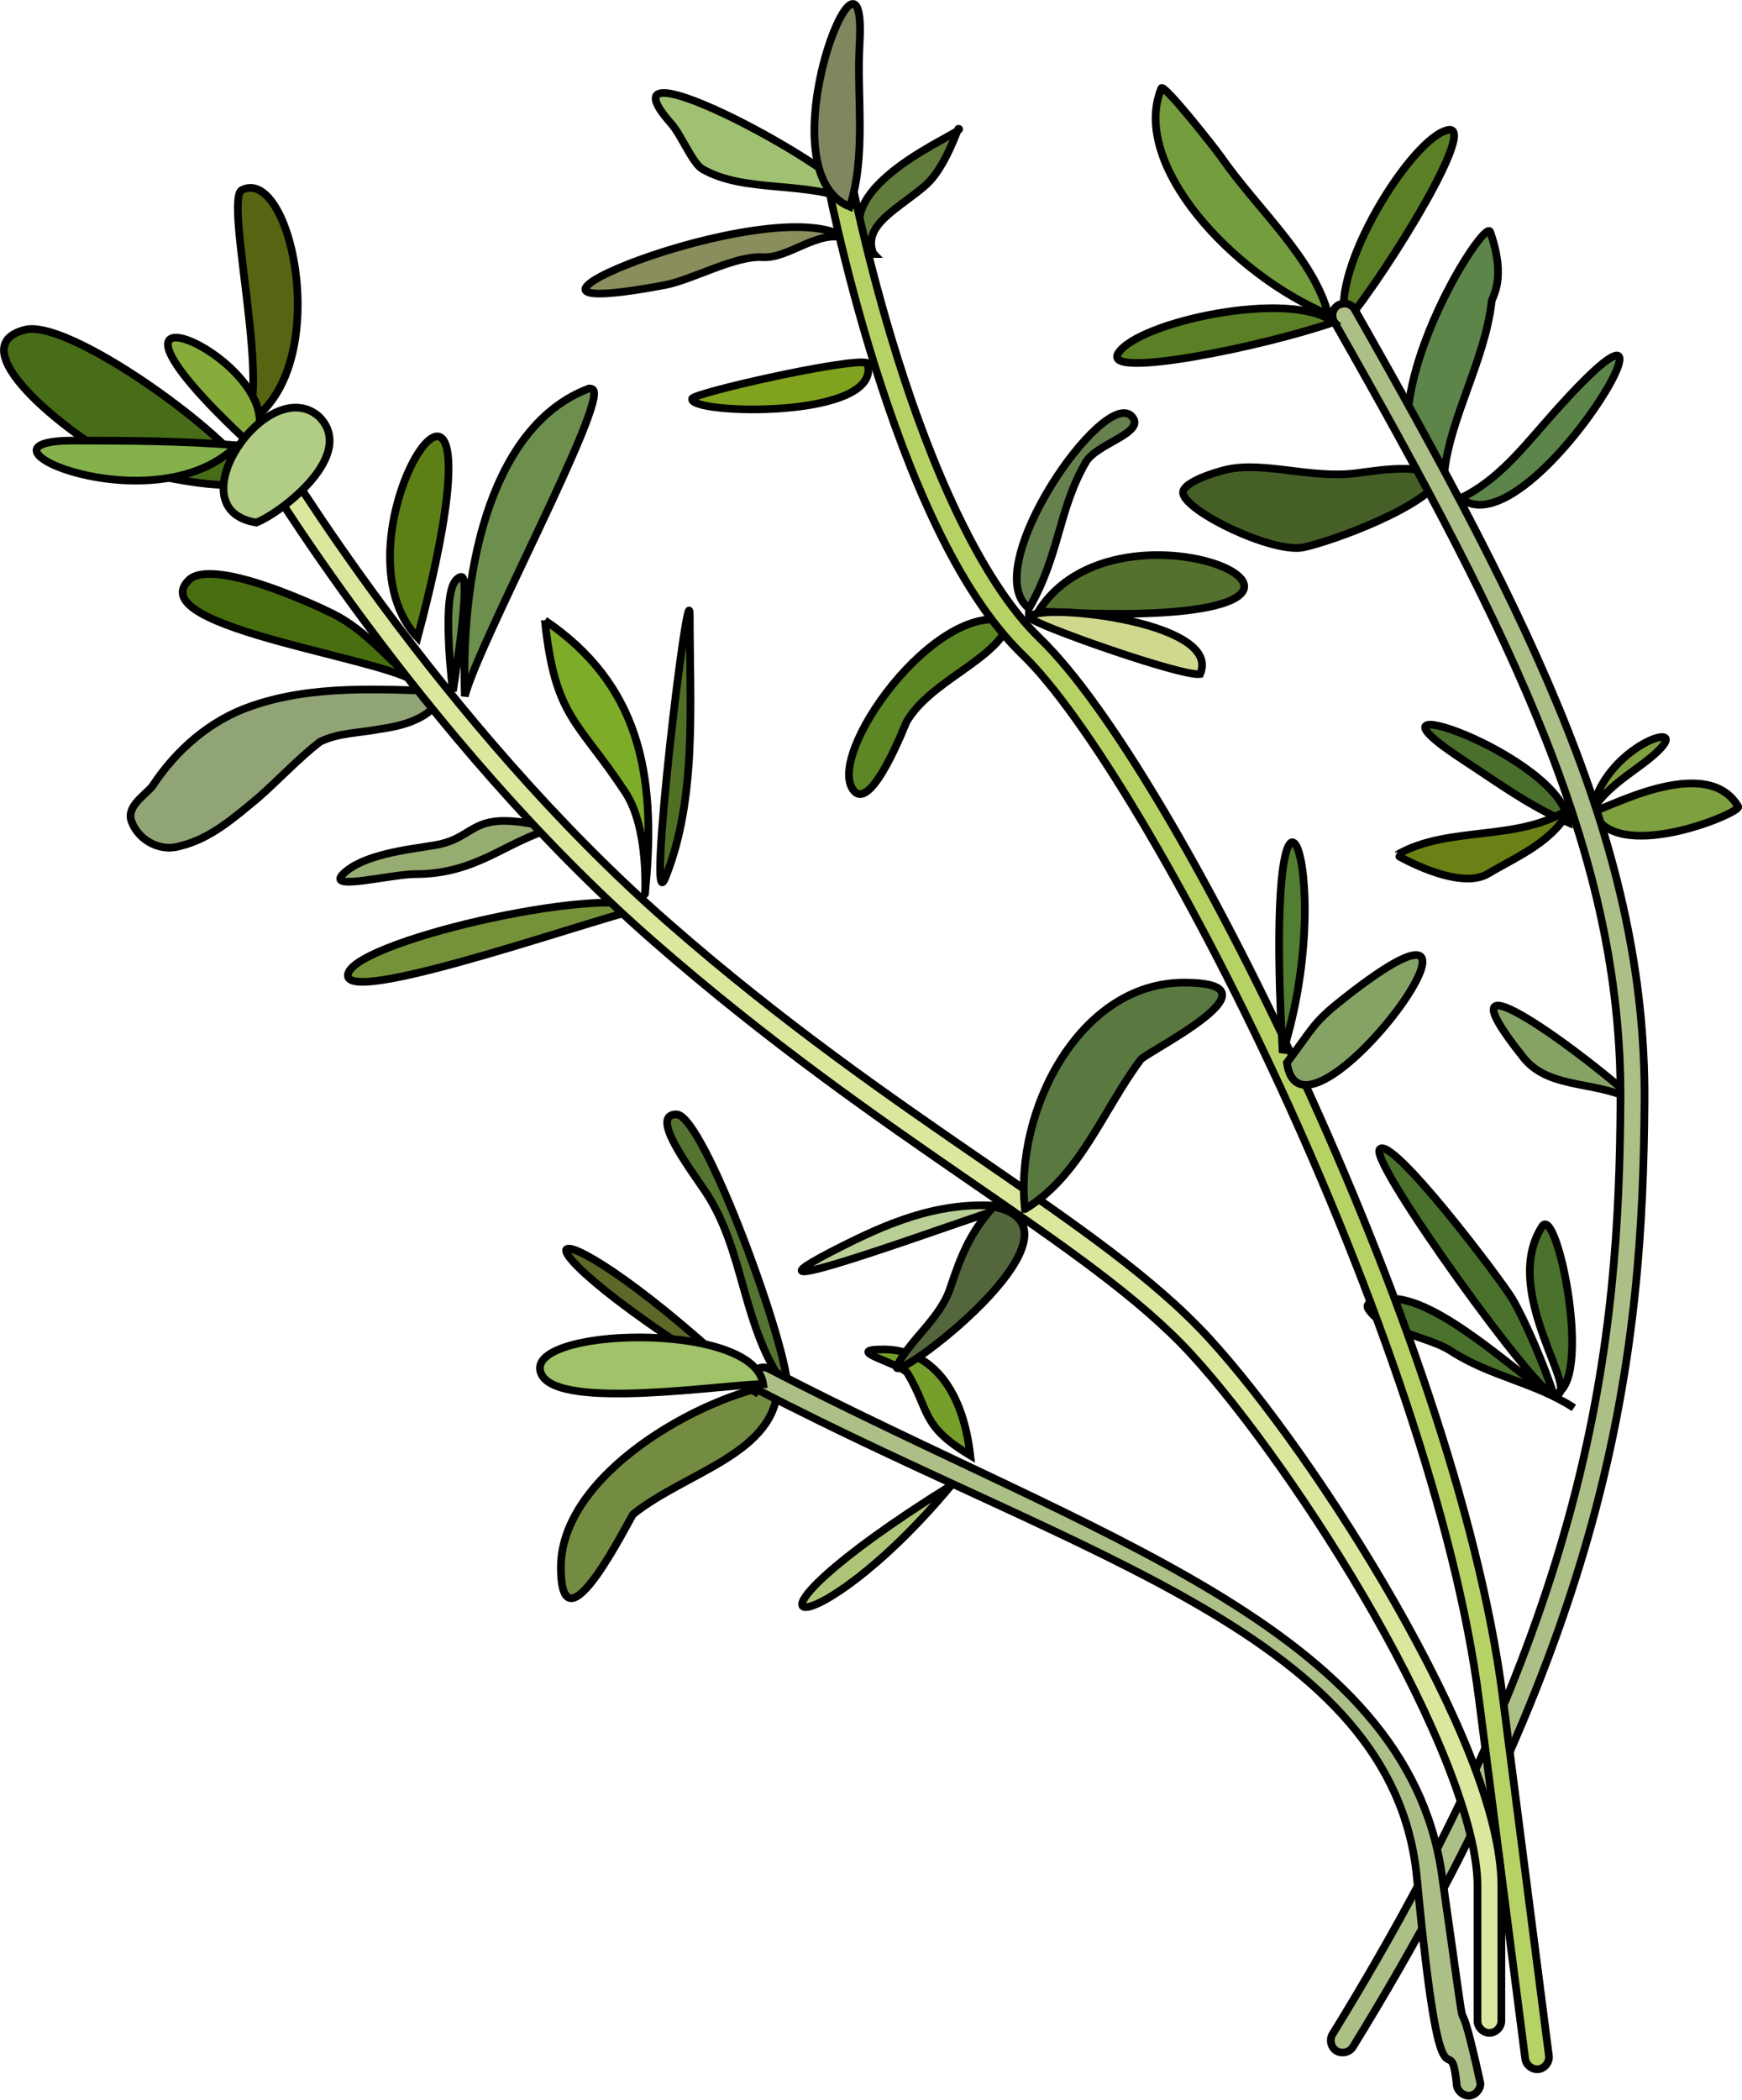 <?xml version="1.0" encoding="UTF-8"?><svg xmlns="http://www.w3.org/2000/svg" width="1109.7" height="1337.2" viewBox="0 0 1109.7 1337.2"><g id="a"/><g id="b"><g id="c"><g><path d="M857.4,205.3c29.1-36.1,84.2-126.7,64.9-122.5-23,4.9-75.7,89.8-64.9,122.5h0Z" fill="#5a7f25"/><path d="M857.4,205.3c29.1-36.1,84.2-126.7,64.9-122.5-23,4.9-75.8,89.8-64.9,122.5h0Z" fill="none" stroke="#000" stroke-width="4.9"/><path d="M926.3,319.3c-77.1-27.5,19-183.3,23-171.6,10.5,30.1,1.3,40.8,.9,44.4-4.1,37.1-26.2,73.2-30.1,108.5,31.6,95.2,189-174.4,64.3-31.5-17.8,20.4-33.5,39.6-58.1,50.1h0Z" fill="#5d8549"/><path d="M926.3,319.3c-77.1-27.5,19-183.3,23-171.6,10.5,30.1,1.3,40.8,.9,44.4-4.2,37.1-26.2,73.2-30.1,108.5,31.6,95.2,189-174.4,64.3-31.5-17.8,20.4-33.5,39.6-58.1,50.1h0Z" fill="none" stroke="#000" stroke-width="4.9"/><path d="M918.2,303.2c-16.5-7.5-36.1-4.3-53.6-1.9-28.9,3.9-58.6-7.5-82.6-2.4-7.1,1.5-29.8,8.4-28.3,15.5,2.5,12,57.3,38.2,76.6,34.2,18.9-4,80.5-26.6,87.9-45.4h0Z" fill="#465f26"/><path d="M918.2,303.2c-16.5-7.5-36.1-4.2-53.6-1.9-28.9,3.9-58.6-7.5-82.6-2.4-7,1.5-29.8,8.4-28.3,15.5,2.6,12,57.4,38.2,76.6,34.2,18.9-4,80.5-26.6,87.9-45.4h0Z" fill="none" stroke="#000" stroke-width="4.9"/><path d="M999.1,523.9c-23.8-9.8-44.6-25.2-66-39.2-82.5-53.5,63.1-3.3,66,39.2h0Z" fill="#4a6f2d"/><path d="M999.1,523.9c-23.8-9.9-44.6-25.2-66-39.2-82.5-53.5,63.1-3.3,66,39.2h0Z" fill="none" stroke="#000" stroke-width="4.9"/><path d="M1000.9,514.1c-11.7,22.2-32.6,30.3-53.1,42.4-18.8,11.1-58.3-11.9-58-12.1,33.1-19.4,79.1-7.7,111.1-30.3h0Z" fill="#6a8116"/><path d="M1000.9,514.1c-11.7,22.2-32.6,30.3-53.1,42.4-18.8,11.1-58.3-11.9-58-12,33.1-19.4,79.1-7.7,111.1-30.3h0Z" fill="none" stroke="#000" stroke-width="4.9"/><path d="M1014.5,515.7c12.4,36.4,95.1,2,92.8-2-22.3-38-98.1,10.2-92.8,2,9.3-14.4,23.9-22.8,35.4-31.9,36.7-29.4-26.8-11.6-35.4,31.9h0Z" fill="#7ea040"/><path d="M1014.5,515.7c12.4,36.4,95.1,2,92.8-2-22.3-38-98.1,10.2-92.8,2,9.3-14.4,23.9-22.8,35.4-31.9,36.7-29.3-26.8-11.6-35.4,31.9h0Z" fill="none" stroke="#000" stroke-width="4.9"/><path d="M989.7,888.1c-5.5-17.4-18.2-47.2-26.3-60.9-6.9-11.7-77.8-105.5-84.6-95.1-5.9,9.1,101.8,158,110.9,156.1,26-5.5,2.3-121.9-7.3-107.1-27.5,42.5,27.6,109.5,7.3,107.1-10.2-1.1-65.3-57-99.5-60.9-6.5-.7-22,.5-18.6,6.2,8.4,14.2,39,18,52.2,26.6,25.8,16.8,53.4,20,78.8,36.5" fill="#4a722c"/><path d="M989.7,888.1c-5.5-17.4-18.2-47.2-26.3-60.9-6.9-11.7-77.8-105.6-84.6-95.1-5.9,9.1,101.8,158,110.9,156.1,26-5.5,2.3-121.9-7.3-107.2-27.5,42.5,27.7,109.5,7.3,107.2-10.2-1.1-65.3-57-99.5-60.9-6.5-.7-22,.5-18.6,6.2,8.4,14.2,39,18,52.2,26.6,25.8,16.8,53.4,20,78.8,36.5" fill="none" stroke="#000" stroke-width="4.9"/><path d="M1043.2,702.5c-27.1-26.1-135.1-107.1-72.7-28.9,17,21.3,49.5,13.8,72.7,28.9h0Z" fill="#86a366"/><path d="M1043.3,702.5c-27.1-26.1-135.2-107.1-72.7-28.8,17.1,21.3,49.5,13.8,72.7,28.8h0Z" fill="none" stroke="#000" stroke-width="4.9"/><path d="M860.7,194.6c1,.7,1.8,1.6,2.4,2.7,115.2,202.7,185.4,344.4,184.5,503.5-1,159.1-20,333.8-185.8,602.9-2.1,3.4-7.1,4.5-10.5,2.4-3.4-2.1-4.6-7.1-2.5-10.5,165.3-268.3,182.6-440.4,183.5-595,.9-154.6-67.4-293.6-182.5-495.9-1.7-2.9-1.2-7.1,1.3-9.4,2.5-2.3,6.7-2.7,9.5-.8h0Z" fill="#acbf86"/><path d="M860.7,194.6c1,.7,1.8,1.6,2.4,2.7,115.2,202.7,185.4,344.4,184.5,503.5-1,159.1-20,333.8-185.8,602.9-2.1,3.4-7.1,4.5-10.5,2.4-3.4-2.1-4.6-7-2.5-10.5,165.3-268.3,182.6-440.4,183.5-595,.9-154.6-67.4-293.6-182.5-495.9-1.7-2.9-1.2-7.1,1.4-9.4,2.5-2.3,6.7-2.7,9.5-.7h0Z" fill="none" stroke="#000" stroke-width="4.9"/><path d="M849.5,205.2c-43.8,15.3-147.6,36.7-137.2,19.8,12.4-20,110-41.1,137.2-19.8h0Z" fill="#5a7f25"/><path d="M849.5,205.2c-43.8,15.3-147.6,36.7-137.2,19.8,12.4-20,110-41.1,137.2-19.8h0Z" fill="none" stroke="#000" stroke-width="4.9"/><path d="M846.2,200.3c-61.4-25.7-126.2-95.7-106.4-144.1,1.4-3.4,34.5,38.6,38.3,44.1,23,33,58.6,64,68.1,100.1h0Z" fill="#749d3d"/><path d="M846.2,200.3c-61.4-25.7-126.2-95.7-106.4-144.1,1.4-3.4,34.5,38.6,38.3,44.1,23,33,58.6,64,68.1,100.1h0Z" fill="none" stroke="#000" stroke-width="4.9"/><path d="M501.5,884.6c2.2-21.9-53-174.9-70.6-174.9s8.7,34.6,18.4,49.1c25.8,38.7,22.9,86.8,52.1,125.8h0Z" fill="#567431"/><path d="M501.5,884.6c2.2-21.9-53-174.9-70.6-174.9s8.7,34.6,18.4,49.1c25.8,38.7,22.9,86.8,52.1,125.8h0Z" fill="none" stroke="#000" stroke-width="4.9"/><path d="M618.1,926.9c-5.3-45.8-27.5-67.5-55.2-67.5s11.6,9.1,15.3,15.3c14.3,23.9,8.2,33.2,39.9,52.2h0Z" fill="#769e2a"/><path d="M618.1,926.9c-5.3-45.8-27.5-67.5-55.2-67.5s11.6,9.1,15.3,15.3c14.3,23.9,8.2,33.2,39.9,52.2h0Z" fill="none" stroke="#000" stroke-width="4.9"/><path d="M605.9,946c-158.8,98.9-89.8,107.8,0,0h0Z" fill="#aec578"/><path d="M605.9,946c-158.8,98.9-89.8,107.8,0,0h0Z" fill="none" stroke="#000" stroke-width="4.9"/><path d="M495.4,881.5c-49.9,7.9-138.1,57.7-138.1,116.6s44.4-32.5,46.1-33.8c34-27.2,92-38.6,92-82.8h0Z" fill="#748c41"/><path d="M495.4,881.5c-49.9,7.9-138.1,57.7-138.1,116.6s44.4-32.5,46.1-33.8c34-27.2,92-38.6,92-82.8h0Z" fill="none" stroke="#000" stroke-width="4.9"/><path d="M486.3,870.8c1.2,0,2.4,.4,3.4,.9,207,107.4,406.2,164.5,428.8,322.1,21.3,149.4,5,44.2,24.6,133.1,0,4-3.5,7.7-7.4,7.8-4,0-7.7-3.5-7.8-7.4-4.2-41.9-9.5,35.6-25.3-131.4-14.6-153.9-213.2-203.5-419.8-310.6-3.1-1.5-4.9-5.3-4-8.6,.9-3.3,4.1-5.9,7.6-5.8h0Z" fill="#acbf86"/><path d="M486.3,870.8c1.2,0,2.4,.4,3.4,.9,207,107.4,406.2,164.5,428.8,322.1,21.3,149.4,5,44.2,24.6,133.1,0,4-3.5,7.7-7.4,7.8-4,0-7.7-3.5-7.8-7.4-4.2-41.9-9.5,35.6-25.3-131.4-14.6-153.9-213.2-203.5-419.8-310.7-3.1-1.5-4.9-5.3-4-8.6,.9-3.3,4.1-5.8,7.6-5.8h0Z" fill="none" stroke="#000" stroke-width="4.9"/><path d="M483.1,887.7c-140.4-135.3-184.7-110.8,0,0h0Z" fill="#5b6827"/><path d="M483.1,887.7c-140.4-135.3-184.7-110.8,0,0h0Z" fill="none" stroke="#000" stroke-width="4.9"/><path d="M486.2,881.5c-5.8-41.2-156.1-36.1-141.2-6.1,11.5,23,117,6.1,141.2,6.1h0Z" fill="#a0c269"/><path d="M486.2,881.5c-5.8-41.2-156.1-36.1-141.2-6.1,11.5,23,117,6.1,141.2,6.1h0Z" fill="none" stroke="#000" stroke-width="4.9"/><path d="M661.5,389.3c55.5-87.8,265,15.6,0,0h0Z" fill="#54712e"/><path d="M661.5,389.3c55.5-87.8,265,15.6,0,0h0Z" fill="none" stroke="#000" stroke-width="4.9"/><path d="M642.7,395.9c-46.4-14.9-118.1,85.9-98.6,107.9,11.5,12.9,32.8-43.2,33.4-44.1,15.3-26.6,59.1-40.2,65.3-63.8h0Z" fill="#5d8625"/><path d="M642.7,395.9c-46.4-14.9-118.1,85.9-98.6,107.9,11.5,12.9,32.8-43.2,33.4-44.1,15.3-26.6,59.1-40.2,65.3-63.8h0Z" fill="none" stroke="#000" stroke-width="4.9"/><path d="M655.5,387.4c-33-24.9,48.2-141.8,65.6-122.1,9.1,10.3-22.5,17.1-29.4,29-17.8,30.9-16.4,58.7-36.2,93.2h0Z" fill="#67814e"/><path d="M655.5,387.4c-33-24.9,48.2-141.8,65.6-122.1,9.1,10.3-22.5,17.1-29.4,29-17.8,30.9-16.4,58.7-36.2,93.2h0Z" fill="none" stroke="#000" stroke-width="4.9"/><path d="M552.5,231.1c11,36.3-114.5,33-111.6,22.8,1-3.6,100.1-26.1,111.6-22.8h0Z" fill="#81a21e"/><path d="M552.5,231.1c10.9,36.3-114.5,33-111.6,22.8,1-3.6,100.1-26.1,111.6-22.8h0Z" fill="none" stroke="#000" stroke-width="4.9"/><path d="M538.7,151.5c-18.6-5-36.1,13.3-53,12.3-17.7-1.1-44.7,14.5-62.5,17.8-146.6,27.6,69.2-61.7,115.5-30.1h0Z" fill="#8a8e5c"/><path d="M538.7,151.5c-18.6-5-36.1,13.3-53,12.3-17.6-1.1-44.7,14.5-62.5,17.8-146.6,27.6,69.2-61.7,115.5-30.1h0Z" fill="none" stroke="#000" stroke-width="4.9"/><path d="M556.6,161.8c-40-41,62.7-79.3,53.9-79.8-.4,0-8.5,25-20.6,35.7-16.5,14.7-41.4,25.5-33.4,44.1h0Z" fill="#617c3c"/><path d="M556.6,161.8c-40-41,62.7-79.3,53.9-79.8-.4,0-8.5,25-20.6,35.7-16.5,14.7-41.4,25.5-33.4,44.1h0Z" fill="none" stroke="#000" stroke-width="4.9"/><path d="M544.7,128.8c3.2-16-169.9-109.6-117-49.9,6.3,7.1,13.5,25.2,19.8,28.8,27.3,15.7,67.1,7,97.2,21.1h0Z" fill="#a0c172"/><path d="M544.7,128.8c3.2-16-169.9-109.6-117-49.9,6.3,7.1,13.5,25.2,19.8,28.8,27.3,15.7,67.1,7,97.2,21.1h0Z" fill="none" stroke="#000" stroke-width="4.9"/><path d="M533.5,102c-4.5,0-8.3,4.7-7.4,9.1,0,0,10.6,56.4,31.4,122.6,20.9,66.2,51.5,142.5,94.4,183.8,38.5,37.2,105,147.4,164.1,275.7,59.1,128.3,111.5,275.6,126.1,388.8l29.5,229.2c.5,4,4.6,7.1,8.5,6.6,4-.5,7.1-4.6,6.6-8.5l-29.5-229.2c-15-116.1-68-264-127.4-393.2-59.5-129.2-124.5-238.9-167.3-280.3-38.6-37.2-69.9-112.2-90.4-177.5-20.6-65.3-31-120.8-31-120.8-.6-3.5-4-6.3-7.5-6.3h0Z" fill="#b7d264"/><path d="M533.5,102c-4.5,0-8.3,4.7-7.4,9.1,0,0,10.6,56.4,31.4,122.6,20.9,66.2,51.5,142.5,94.4,183.8,38.5,37.2,105,147.4,164.1,275.7,59.1,128.3,111.5,275.6,126.1,388.8l29.5,229.2c.5,4,4.6,7.1,8.5,6.6,4-.5,7.1-4.6,6.6-8.5l-29.5-229.2c-15-116.1-68-264-127.4-393.2-59.5-129.2-124.4-238.9-167.3-280.3-38.6-37.2-69.9-112.2-90.4-177.5-20.6-65.3-31-120.8-31-120.8-.6-3.5-4-6.3-7.5-6.3h0Z" fill="none" stroke="#000" stroke-width="4.9"/><path d="M541.4,131.7c-56.5-22.8,11.3-192,6.2-104.1-2,34,4.4,70.5-6.2,104.1h0Z" fill="#7e875e"/><path d="M541.4,131.7c-56.5-22.8,11.3-192,6.2-104.1-2,34,4.4,70.5-6.2,104.1h0Z" fill="none" stroke="#000" stroke-width="4.9"/><path d="M817.1,670.5c-13.2-229.7,37.5-119.6,0,0h0Z" fill="#527e31"/><path d="M817.1,670.5c-13.2-229.7,37.5-119.6,0,0h0Z" fill="none" stroke="#000" stroke-width="4.9"/><path d="M819.8,676.8c17.4-23,16.3-25.2,36.2-40.9,127.3-100.4-26.6,109.8-36.2,40.9h0Z" fill="#86a366"/><path d="M819.8,676.8c17.4-23,16.3-25.2,36.2-40.9,127.3-100.4-26.6,109.8-36.2,40.9h0Z" fill="none" stroke="#000" stroke-width="4.9"/><path d="M764.5,429.4c15.1-34.7-109.8-46.2-108.1-35.8,.6,3.7,96.3,37.6,108.1,35.8h0Z" fill="#d0d88e"/><path d="M764.5,429.3c15.1-34.7-109.8-46.2-108.1-35.8,.6,3.7,96.3,37.6,108.1,35.8h0Z" fill="none" stroke="#000" stroke-width="4.9"/><path d="M375.3,247.4c-59.6,22.2-82,108.6-79.2,196,8.1-33,91.3-187.7,81.6-195.3-.6-.5-1.4-.7-2.3-.7h0Zm-81.4,120c-1.5,.1-3,1.2-4.4,3.4-8,12.5-1.2,67.9-1,69.4,1-5.9,11.8-73.3,5.4-72.8h0Z" fill="#6d8f4e"/><path d="M375.3,247.4c-59.6,22.2-82,108.6-79.2,196,8.1-33,91.3-187.7,81.6-195.3-.6-.5-1.4-.7-2.3-.7h0Zm-81.4,120c-1.5,.1-3,1.2-4.4,3.4-8,12.5-1.2,67.9-1,69.4,1-5.8,11.8-73.3,5.4-72.8h0Z" fill="none" stroke="#000" stroke-width="4.9"/><path d="M266,405.9c66.8-251.4-62.4-66.5,0,0h0Z" fill="#5d8016"/><path d="M266,406c66.8-251.5-62.4-66.5,0,0h0Z" fill="none" stroke="#000" stroke-width="4.9"/><path d="M282.9,440.2c-40.9-1.1-83.2-4.1-122.5,9.4-26.4,8.9-48.3,28.1-63.4,51.2-5.5,6.4-17.2,13.3-12.9,23.1,4.7,11.7,18.5,18.8,30.7,14.8,19.2-4.6,34.4-18.1,49.3-30.4,13.4-11.7,25.6-25,39.6-35.9,11.7-5.9,25.2-5.6,37.7-8.2,15.4-2.1,33.4-6.7,40.7-22l.5-1,.4-1.1Z" fill="#91a476"/><path d="M282.9,440.2c-40.9-1.1-83.2-4.2-122.5,9.4-26.4,8.9-48.3,28.1-63.4,51.2-5.5,6.4-17.2,13.3-12.9,23.1,4.7,11.7,18.5,18.8,30.7,14.9,19.2-4.6,34.4-18.1,49.3-30.4,13.4-11.7,25.6-25,39.6-35.9,11.7-5.9,25.2-5.6,37.7-8.1,15.4-2.1,33.4-6.7,40.7-22l.5-1,.4-1.1Z" fill="none" stroke="#000" stroke-width="4.9"/><path d="M267.6,437.1c-18.2-14.9-33.7-35.3-55.3-46-13-6.5-77.4-36.1-92.1-21.5-31.4,31.4,139,50.9,147.3,67.5h0Z" fill="#496e0f"/><path d="M267.6,437.1c-18.2-14.9-33.7-35.3-55.3-46.1-13-6.5-77.4-36.1-92.1-21.5-31.4,31.4,139,50.9,147.3,67.5h0Z" fill="none" stroke="#000" stroke-width="4.9"/><path d="M160.2,308.2c-22.6,2.5-43.4-2-64.4-6.1-26.9-5.4-129.8-79.5-79.8-92,30.8-7.7,148.6,80.9,144.2,98.2h0Z" fill="#486d18"/><path d="M160.2,308.2c-22.6,2.5-43.4-2-64.4-6.1-26.9-5.4-129.8-79.5-79.8-92.1,30.8-7.7,148.6,80.9,144.2,98.2h0Z" fill="none" stroke="#000" stroke-width="4.9"/><path d="M154.1,271.4c21-14-11.7-144.5,0-150.4,32.7-16.3,60.2,120.3,0,150.4h0Z" fill="#556511"/><path d="M154.1,271.4c21-14-11.7-144.5,0-150.4,32.7-16.3,60.2,120.3,0,150.4h0Z" fill="none" stroke="#000" stroke-width="4.9"/><path d="M151,283.6c-34.6-2.8-68.9-3-104.4-3-75.6,0,52.1,55.3,104.4,3h0Z" fill="#84b14b"/><path d="M151,283.6c-34.6-2.8-68.9-3-104.4-3-75.6,0,52.1,55.3,104.4,3h0Z" fill="none" stroke="#000" stroke-width="4.9"/><path d="M160.2,283.6c-136.4-126.1,36.7-49,0,0h0Z" fill="#86ac3c"/><path d="M160.2,283.6c-136.4-126.1,36.7-49,0,0h0Z" fill="none" stroke="#000" stroke-width="4.9"/><path d="M352,527.6c-54.4-13.7-46.1,5.9-75.2,10.7-16.9,2.8-45.7,5.8-58.3,18.4-10.9,10.9,30.7,0,46,0,39,0,56.7-20.2,87.4-29.1h0Z" fill="#96ac71"/><path d="M352,527.6c-54.4-13.7-46.1,5.9-75.2,10.7-16.9,2.8-45.7,5.8-58.3,18.4-10.9,10.9,30.7,0,46,0,39,0,56.7-20.2,87.4-29.1h0Z" fill="none" stroke="#000" stroke-width="4.9"/><path d="M347.1,395.1c59.7,40.4,71,97.3,64.2,169.4-2,21.3,5-32.6-12.9-59.8-30.1-45.9-44.8-47.1-51.3-109.6h0Z" fill="#7dac29"/><path d="M347.1,395.1c59.7,40.4,71,97.3,64.2,169.4-2,21.3,5-32.6-12.9-59.8-30.1-45.9-44.8-47.1-51.3-109.6h0Z" fill="none" stroke="#000" stroke-width="4.9"/><path d="M424.1,558.3c-13.4,35.8,15.3-202.3,15.3-165.7,0,55.6,4.7,115.5-15.3,165.7h0Z" fill="#4f6f25"/><path d="M424.1,558.3c-13.4,35.8,15.3-202.3,15.3-165.7,0,55.6,4.7,115.5-15.3,165.7h0Z" fill="none" stroke="#000" stroke-width="4.9"/><path d="M411.9,578.2c-30.5-14.8-190.3,22.4-190.3,43s176.3-43,190.3-43h0Z" fill="#759239"/><path d="M411.9,578.2c-30.5-14.8-190.3,22.4-190.3,43s176.3-43,190.3-43h0Z" fill="none" stroke="#000" stroke-width="4.9"/><path d="M168.9,282.1c-2.6,.1-5.1,1.8-6.3,4.1-1.2,2.3-1.1,5.3,.3,7.5,0,0,104.6,175.7,253.1,305.6,148.1,129.6,277.4,191.7,343.1,263.4,33.1,36.1,79.1,100.3,116.4,165.8,37.3,65.5,65.7,133.2,65.7,172.7v85.9c0,4,3.6,7.6,7.6,7.6s7.6-3.6,7.6-7.6v-85.9c0-46.4-29.9-113.8-67.7-180.2-37.9-66.4-84-131.1-118.4-168.6-69.3-75.6-197.7-136.3-344.2-264.5-146.1-127.8-250.1-301.9-250.1-301.9-1.4-2.4-4.2-4-7.1-3.8h0Z" fill="#d9e89d"/><path d="M168.9,282.1c-2.6,.1-5.1,1.8-6.3,4.1-1.2,2.3-1.1,5.3,.3,7.5,0,0,104.6,175.7,253.1,305.6,148.1,129.6,277.4,191.7,343.1,263.4,33.1,36.1,79.1,100.3,116.4,165.8,37.3,65.5,65.7,133.2,65.7,172.7v85.9c0,4,3.6,7.6,7.6,7.6s7.6-3.6,7.6-7.6v-85.9c0-46.4-29.9-113.8-67.7-180.2-37.9-66.4-84-131.1-118.4-168.6-69.3-75.6-197.7-136.2-344.2-264.5-146.1-127.8-250.1-301.9-250.1-301.9-1.4-2.4-4.2-4-7.1-3.8h0Z" fill="none" stroke="#000" stroke-width="4.9"/><path d="M642,768.5c-39.4-4.4-71.3,8-104.4,24.6-97.1,48.5,99-24.6,104.4-24.6h0Z" fill="#bacf95"/><path d="M642,768.5c-39.4-4.4-71.3,8-104.4,24.6-97.1,48.5,99-24.6,104.4-24.6h0Z" fill="none" stroke="#000" stroke-width="4.9"/><path d="M163.3,332.8c-52.9-8.3,7.3-96.1,39.9-67.5,24.4,24.3-23.7,61-39.9,67.5h0Z" fill="#b1cc85"/><path d="M163.3,332.8c-52.9-8.3,7.3-96.1,39.9-67.5,24.4,24.3-23.7,61-39.9,67.5h0Z" fill="none" stroke="#000" stroke-width="4.9"/><path d="M632.8,768.5c-15.2,17.1-20.7,31.5-27.6,52.2-6.3,18.9-25.6,32.7-33.7,49.1-7.9,15.8,131.4-87.3,61.4-101.3h0Z" fill="#54663c"/><path d="M632.8,768.5c-15.2,17.1-20.7,31.6-27.6,52.2-6.3,18.9-25.6,32.7-33.7,49.1-7.9,15.8,131.4-87.3,61.4-101.3h0Z" fill="none" stroke="#000" stroke-width="4.9"/><path d="M652.9,770c-6.8-62.7,34.8-144.2,101.3-144.2s-23.7,43.9-27.6,49.1c-23.9,31.9-38.4,73.9-73.6,95.1h0Z" fill="#597941"/><path d="M652.9,770c-6.8-62.7,34.8-144.2,101.3-144.2s-23.7,43.9-27.6,49.1c-23.9,31.9-38.4,73.9-73.6,95.1h0Z" fill="none" stroke="#000" stroke-width="4.9"/></g></g></g></svg>